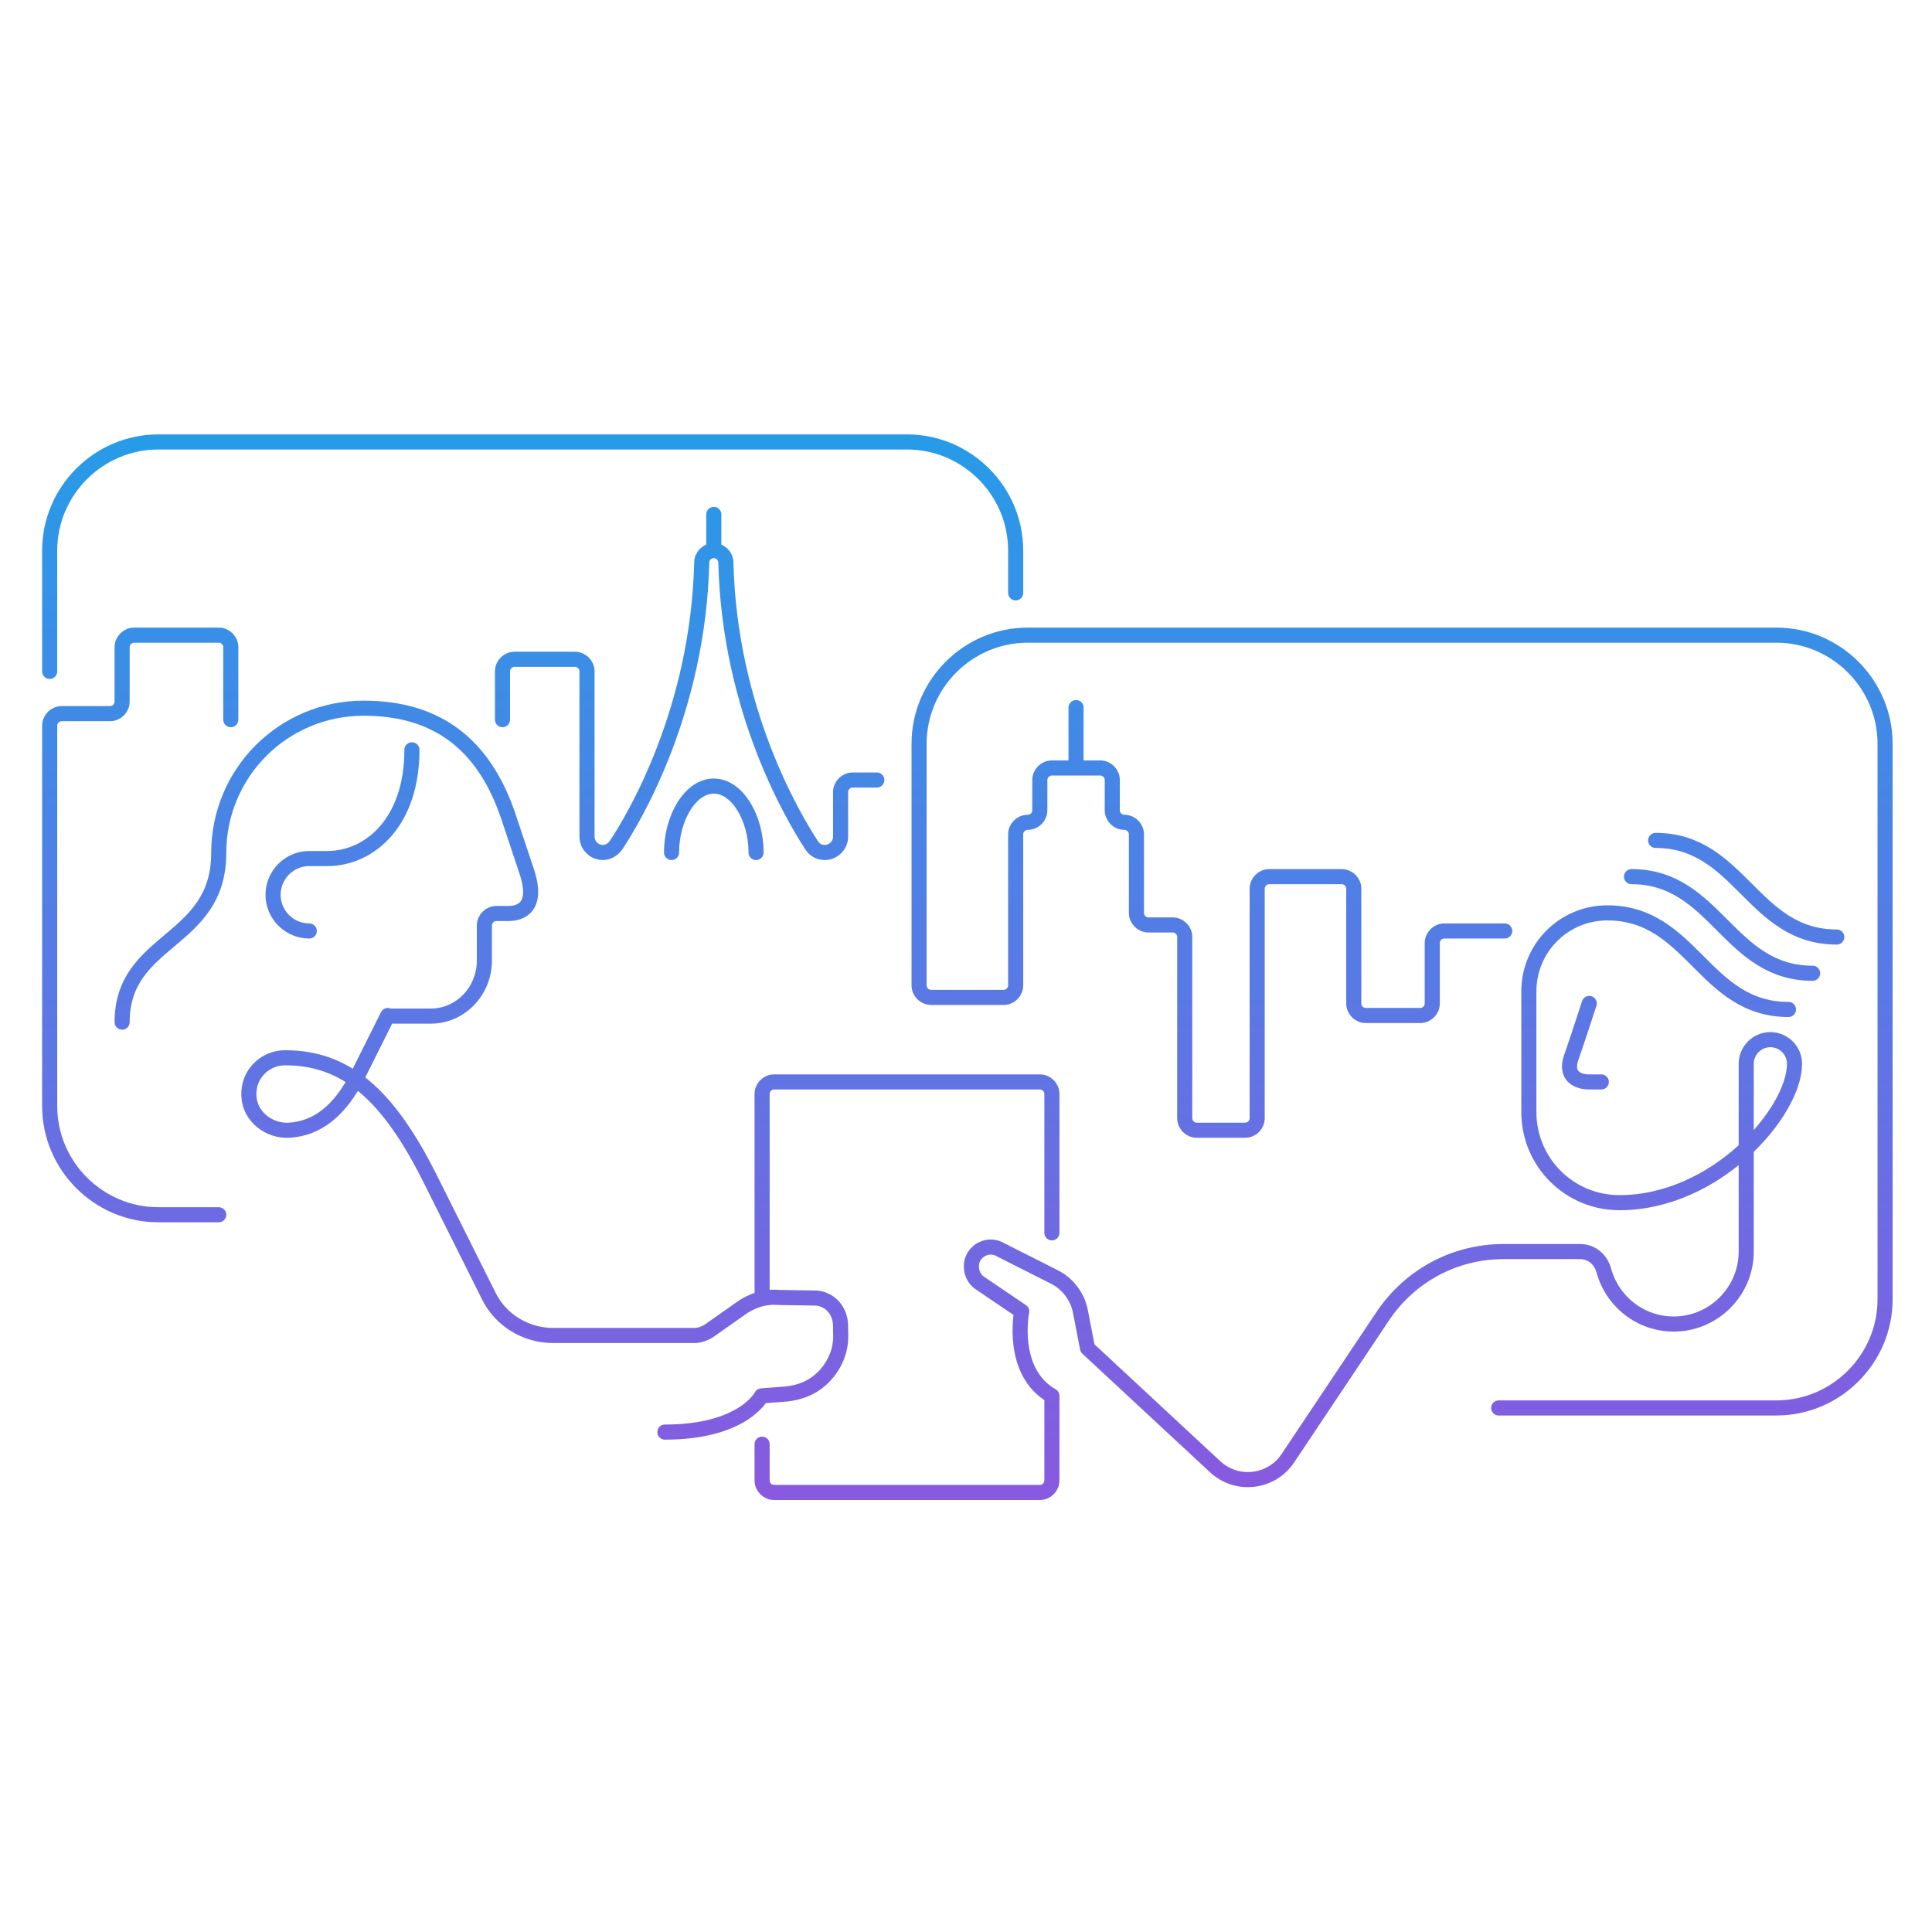 <svg width="320" height="320" viewBox="0 0 320 320" fill="none" xmlns="http://www.w3.org/2000/svg">
<path d="M263.228 166.2C263.228 166.2 261.028 173 260.228 175.2C259.228 178.2 261.228 179.2 263.228 179.2H265.228M64.228 168.2L59.227 178.2C56.328 183.9 52.627 186.9 47.928 187.2C44.528 187.4 41.328 184.9 41.227 181.5C41.028 178 43.828 175.2 47.227 175.2C57.227 175.2 64.228 181.2 71.228 195.2L80.927 214.6C82.927 218.7 87.127 221.2 91.627 221.2H115.028C115.828 221.2 116.628 220.9 117.328 220.5L122.728 216.7C124.528 215.4 126.728 214.7 128.928 214.9L135.228 215C137.428 215.2 139.228 217 139.228 219.7V220.5C139.328 222 139.128 223.5 138.528 224.9C137.928 226.3 137.028 227.6 135.828 228.6C134.228 230 132.228 230.7 130.128 230.9L126.128 231.2C126.128 231.2 123.128 237.2 110.128 237.2M8.228 111.2V91.2C8.228 81.3 16.328 73.2 26.227 73.2H150.228C160.128 73.2 168.228 81.3 168.228 91.2V98.2M125.228 141.2C125.228 135.5 122.128 130.2 118.228 130.2C114.328 130.2 111.228 135.5 111.228 141.2M118.228 91.2V85.2M118.228 91.2C119.328 91.2 120.228 92.1 120.228 93.2C120.828 117.7 131.428 135.4 134.428 140C134.928 140.8 135.728 141.2 136.628 141.2C138.028 141.2 139.228 140 139.228 138.6V131.2C139.228 130.1 140.128 129.2 141.228 129.2H145.228M118.228 91.2C117.128 91.2 116.228 92.1 116.228 93.2C115.628 117.7 105.028 135.5 102.028 140C101.528 140.7 100.728 141.2 99.828 141.2C98.427 141.2 97.228 140 97.228 138.6V111.2C97.228 110.1 96.328 109.2 95.228 109.2H85.228C84.127 109.2 83.228 110.1 83.228 111.2V119.2M36.227 201.2H26.227C16.328 201.2 8.228 193.1 8.228 183.2V120.2C8.228 119.1 9.128 118.2 10.227 118.2H18.227C19.328 118.2 20.227 117.3 20.227 116.2V107.2C20.227 106.1 21.128 105.2 22.227 105.2H36.227C37.328 105.2 38.227 106.1 38.227 107.2V119.2M248.228 233.2H294.228C304.128 233.2 312.228 225.1 312.228 215.2V123.2C312.228 113.3 304.128 105.2 294.228 105.2H170.228C160.328 105.2 152.228 113.3 152.228 123.2V163.2C152.228 164.3 153.128 165.2 154.228 165.2H166.228C167.328 165.2 168.228 164.3 168.228 163.2V138.2C168.228 137.1 169.128 136.2 170.228 136.2C171.328 136.2 172.228 135.3 172.228 134.2V129.2C172.228 128.1 173.128 127.2 174.228 127.2H182.228C183.328 127.2 184.228 128.1 184.228 129.2V134.2C184.228 135.3 185.128 136.2 186.228 136.2C187.328 136.2 188.228 137.1 188.228 138.2V151.2C188.228 152.3 189.128 153.2 190.228 153.2H194.228C195.328 153.2 196.228 154.1 196.228 155.2V185.2C196.228 186.3 197.128 187.2 198.228 187.2H206.228C207.328 187.2 208.228 186.3 208.228 185.2V147.2C208.228 146.1 209.128 145.2 210.228 145.2H222.228C223.328 145.2 224.228 146.1 224.228 147.2V166.2C224.228 167.3 225.128 168.2 226.228 168.2H235.228C236.328 168.2 237.228 167.3 237.228 166.2V156.2C237.228 155.1 238.128 154.2 239.228 154.2H249.228M178.228 127.2V117.2M64.228 168.3H71.328C76.328 168.3 80.228 164.1 80.228 159.1V153.3C80.228 152.2 81.127 151.3 82.228 151.3H84.228C86.228 151.3 89.228 150.3 87.228 144.3L84.228 135.3C80.127 123.1 72.228 117.3 60.227 117.3C46.928 117.3 36.227 128 36.227 141.3C36.227 156.3 20.227 155.3 20.227 169.3M51.227 154.2C47.928 154.2 45.227 151.5 45.227 148.2C45.227 144.9 47.928 142.2 51.227 142.2H54.227C61.227 142.2 68.228 136.2 68.228 124.2M289.228 207.2V176.2C289.228 174 291.028 172.2 293.228 172.2C295.428 172.2 297.228 174 297.228 176.2C297.228 184.2 284.228 199.2 268.228 199.2C259.928 199.2 253.228 192.5 253.228 184.2V164.2C253.228 157 259.028 151.2 266.228 151.2C273.228 151.2 277.228 155.2 281.228 159.2C285.228 163.2 289.228 167.2 296.228 167.2M270.228 145.2C277.228 145.2 281.228 149.2 285.228 153.2C289.228 157.2 293.228 161.2 300.228 161.2M274.228 139.2C281.228 139.2 285.228 143.2 289.228 147.2C293.228 151.2 297.228 155.2 304.228 155.2M126.228 239.2V245.2C126.228 246.3 127.128 247.2 128.228 247.2H172.228C173.328 247.2 174.228 246.3 174.228 245.2V231.2C167.228 227.2 169.228 217.2 169.228 217.2L162.428 212.6C161.128 211.8 160.628 210.2 161.028 208.8C161.628 206.9 163.828 206 165.528 206.9L174.628 211.5C176.828 212.6 178.428 214.7 178.928 217.1L180.128 223.3L201.228 242.9C204.828 246.3 210.628 245.6 213.328 241.5L229.028 218C233.528 211.3 240.928 207.3 249.028 207.3H261.728C263.628 207.3 265.128 208.6 265.628 210.4C267.028 215.5 271.628 219.3 277.228 219.3C283.828 219.3 289.228 213.9 289.228 207.3M126.228 214.2V181.2C126.228 180.1 127.128 179.2 128.228 179.2H172.228C173.328 179.2 174.228 180.1 174.228 181.2V204.2" stroke="url(#paint0_linear_3377_352)" stroke-width="2.5" stroke-miterlimit="10" stroke-linecap="round" stroke-linejoin="round"/>
<defs>
<linearGradient id="paint0_linear_3377_352" x1="160.228" y1="73.2" x2="160.228" y2="247.2" gradientUnits="userSpaceOnUse">
<stop stop-color="#279BE8"/>
<stop offset="1" stop-color="#875AE0"/>
</linearGradient>
</defs>
</svg>
